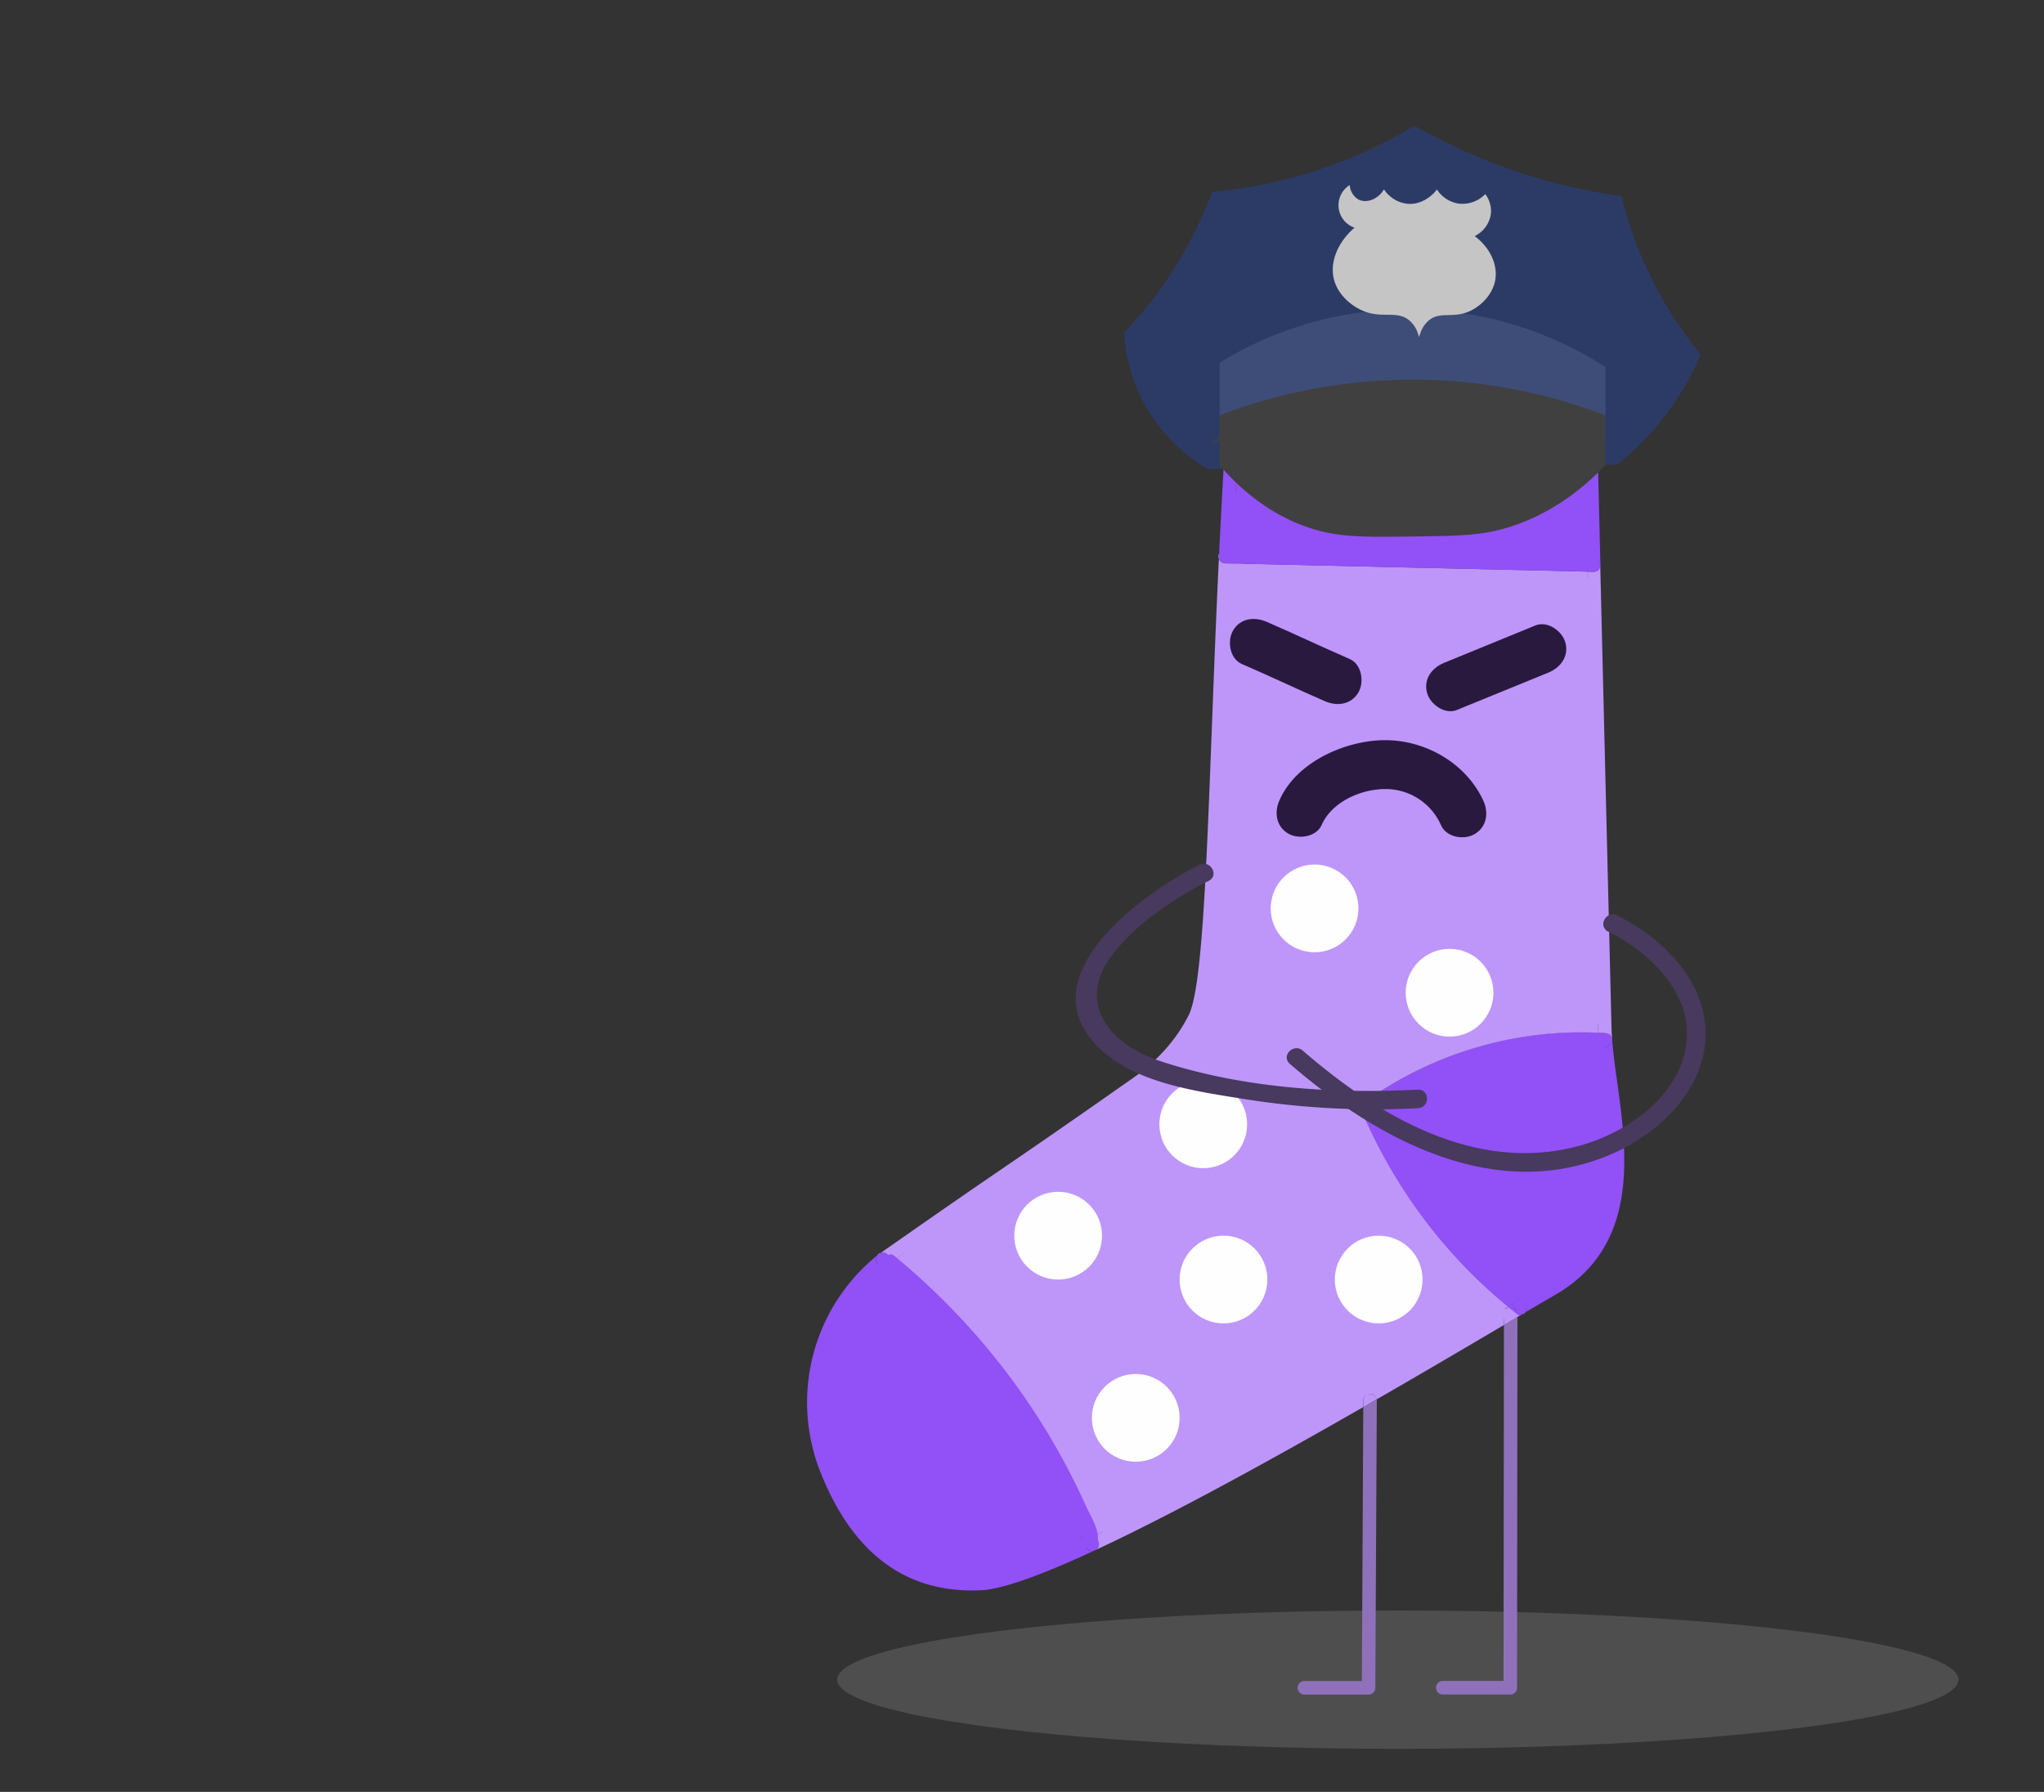<svg xmlns="http://www.w3.org/2000/svg" viewBox="0 0 752.39 659.66"><rect x="0" y="0" width="752.39" height="659.66" fill="#333333" stroke="none"/><defs><style>.cls-1{fill:#ccc;opacity:0.18;}.cls-2{fill:#9250f7;}.cls-3{fill:#be96fa;}.cls-4{fill:#8f71bb;}.cls-5{fill:#fefefe;}.cls-6{fill:none;stroke:#9250f7;stroke-linecap:round;}.cls-10,.cls-11,.cls-12,.cls-6,.cls-7{stroke-miterlimit:10;}.cls-7{fill:#48395e;stroke:#48395e;}.cls-8{fill:#2a193f;}.cls-9{fill:#2c3b66;}.cls-10{fill:#3e4d78;stroke:#3e4d78;}.cls-11{fill:#404040;stroke:#404040;}.cls-12{fill:#c5c5c5;stroke:#c5c5c5;}</style></defs><title>forbiden</title><g id="Capa_1" data-name="Capa 1"><ellipse class="cls-1" cx="514.53" cy="618.34" rx="206.38" ry="25.46"/><path class="cls-2" d="M572.07,476.92c-2.46,1.41-6,3.49-10.45,6.1,0,0,0,0,0,0a2.49,2.49,0,0,0-.42-3.49c-.49-.38-1-.76-1.44-1.15,4.12-2.42,7.46-4.39,9.81-5.73,28.58-16.32,24.22-48.48,20.7-74.32-.62-4.57-1.21-9-1.6-13.1l2.13.13a2.51,2.51,0,0,0,2.64-2.32v-.17h0c.36,4.55,1,9.56,1.76,14.8C599,424.93,603.56,458.93,572.07,476.92Z"/><path class="cls-2" d="M593.48,382.82V383a2.51,2.51,0,0,1-2.64,2.32l-2.13-.13c-.17-1.72-.3-3.39-.37-5l2.82.15A2.5,2.5,0,0,1,593.48,382.82Z"/><path class="cls-2" d="M590.31,398.28c3.52,25.84,7.88,58-20.7,74.32-2.35,1.34-5.69,3.31-9.81,5.73a179.43,179.43,0,0,1-53-69.76,131.93,131.93,0,0,1,81.87-23.39C589.1,389.3,589.69,393.71,590.31,398.28Z"/><path class="cls-3" d="M589.1,208.22v-.46c0,.11,0,.21,0,.32A.66.66,0,0,1,589.1,208.22Z"/><path class="cls-3" d="M586.58,210.5h0a2.48,2.48,0,0,0,2.47-2.28c1.66,68.61,4.12,169.77,4.18,171.4.05,1,.13,2.11.21,3.2h0a2.5,2.5,0,0,0-2.32-2.48l-2.82-.15c0-.12,0-.23,0-.35-.07-1.24-2.46-100.59-4.13-169.39Z"/><path class="cls-2" d="M588.34,380.19c.07,1.6.2,3.27.37,5a131.93,131.93,0,0,0-81.87,23.39,179.43,179.43,0,0,0,53,69.76L555.23,481a184.72,184.72,0,0,1-53.76-72.39,2.48,2.48,0,0,1,.86-3,136.9,136.9,0,0,1,86-25.48Z"/><path class="cls-3" d="M588.32,379.84c0,.12,0,.23,0,.35a136.9,136.9,0,0,0-86,25.48,2.48,2.48,0,0,0-.86,3A184.72,184.72,0,0,0,555.23,481c-1.15.69-2.35,1.38-3.58,2.11-12.78,7.56-30.17,17.8-49.35,28.86-32.38,18.63-69.9,39.47-99,53.22A306.63,306.63,0,0,0,361.61,498,304.26,304.26,0,0,0,329,463.92c23.86-16.71,33.71-23.44,43.25-30,10-6.82,20.3-13.87,46.58-32.29,10.32-7.06,18.12-15.73,23.17-25.78,5.31-10.55,6.86-51.22,9-107.52.73-19.14,1.51-39.59,2.52-60.91l130.64,3C585.86,279.25,588.25,378.6,588.32,379.84Z"/><path class="cls-2" d="M586.63,210.5h0l-2.39-.05q-.08-2.52-.12-5l2.62.06a2.48,2.48,0,0,1,2.4,2.18.13.13,0,0,0,0,0v.46A2.48,2.48,0,0,1,586.63,210.5Z"/><path class="cls-2" d="M584.19,210.45l-130.64-3c.08-1.65.15-3.32.24-5l130.28,3Q584.12,207.93,584.19,210.45Z"/><path class="cls-2" d="M584.07,205.47l-130.28-3c.87-18.21,1.91-37,3.23-56.2l125.68,2.38C582.87,156.06,583.41,177.93,584.07,205.47Z"/><path class="cls-3" d="M561.62,483a2.42,2.42,0,0,1-1.46.87Z"/><path class="cls-2" d="M556.07,481.18a2.18,2.18,0,0,0-.57.08,2.1,2.1,0,0,1-.27-.24l4.57-2.69c.47.39,1,.77,1.44,1.15a2.49,2.49,0,0,1,.42,3.49s0,0,0,0l-1.46.87a2.28,2.28,0,0,1-.45,0,2.45,2.45,0,0,1-1.15-.29,2.5,2.5,0,0,0-.74-1.72A2.46,2.46,0,0,0,556.07,481.18Z"/><path class="cls-3" d="M560.16,483.89l-1.6.93v-1.18a2.45,2.45,0,0,0,1.15.29A2.28,2.28,0,0,0,560.16,483.89Z"/><path class="cls-4" d="M558.56,484.82l-.14,136.51a2.49,2.49,0,0,1-2.49,2.48H531.09a2.49,2.49,0,0,1,0-5h22.36l.14-131.07c.2-.13.38-.24.58-.35C555.7,486.51,557.16,485.66,558.56,484.82Z"/><path class="cls-2" d="M558.56,483.64a2,2,0,0,1-.39-.25c-.89-.7-1.79-1.41-2.67-2.13a2.18,2.18,0,0,1,.57-.08,2.46,2.46,0,0,1,1.75.74A2.5,2.5,0,0,1,558.56,483.64Z"/><path class="cls-3" d="M558.17,483.39a2,2,0,0,0,.39.25v1.18c-1.4.84-2.86,1.69-4.39,2.6-.2.11-.38.22-.58.35v-4.1a2.46,2.46,0,0,1,1.91-2.41C556.38,482,557.28,482.69,558.17,483.39Z"/><path class="cls-4" d="M501.82,518l4.93-2.83a2,2,0,0,1,.05.5l-.55,105.7a2.49,2.49,0,0,1-2.48,2.47h-23.6a2.49,2.49,0,1,1,0-5H501.3Z"/><path class="cls-3" d="M502.3,512c19.18-11.06,36.57-21.3,49.35-28.86,1.23-.73,2.43-1.42,3.58-2.11a2.1,2.1,0,0,0,.27.24,2.46,2.46,0,0,0-1.91,2.41v4.1c-12.3,7.25-28.71,16.93-46.84,27.37a2.5,2.5,0,0,0-2.42-2h0a2.49,2.49,0,0,0-1.18.3Z"/><path class="cls-3" d="M506.75,515.14,501.82,518v-2.36a2.48,2.48,0,0,1,2.48-2.47h0A2.5,2.5,0,0,1,506.75,515.14Z"/><path class="cls-3" d="M403.26,565.21c29.14-13.75,66.66-34.59,99-53.22l.83,1.45a2.49,2.49,0,0,0-1.3,2.17V518c-32.4,18.59-69.48,39.09-98.4,52.56a2.48,2.48,0,0,0,.87-3.06C404,566.71,403.62,566,403.26,565.21Z"/><path class="cls-2" d="M451,202.43a2.49,2.49,0,0,0-2.25,1.43c.94-19.48,2.05-39.68,3.48-60.28a2.49,2.49,0,0,1,2.49-2.31h.05l130.41,2.48a2.5,2.5,0,0,1,2.44,2.42c0,.77.64,27,1.48,61.54a2.48,2.48,0,0,0-2.4-2.18l-2.62-.06c-.66-27.54-1.2-49.41-1.37-56.8L457,146.29c-1.32,19.17-2.36,38-3.23,56.2l-2.74-.06Z"/><path class="cls-2" d="M453.55,207.46l-2.61-.06a2.47,2.47,0,0,1-2.28-1.67c0-.62,0-1.25.08-1.87a2.49,2.49,0,0,1,2.25-1.43h.06l2.74.06C453.7,204.14,453.63,205.81,453.55,207.46Z"/><path class="cls-3" d="M448.66,205.73a2.54,2.54,0,0,1-.15-.88,2.44,2.44,0,0,1,.23-1C448.71,204.48,448.68,205.11,448.66,205.73Z"/><path class="cls-2" d="M404.29,567.47a2.48,2.48,0,0,1-.87,3.06l-.74.34a2.15,2.15,0,0,1-.66.09,2.48,2.48,0,0,1-2.28-1.48c-.32-.73-.64-1.45-1-2.17l4.51-2.1C403.62,566,404,566.71,404.29,567.47Z"/><path class="cls-3" d="M402.68,570.87l.74-.34a2.56,2.56,0,0,1-.4.22A1.38,1.38,0,0,1,402.68,570.87Z"/><path class="cls-2" d="M357.76,501.18a300.27,300.27,0,0,1,41,66.13c-15.95,7.33-29,12.23-36.74,13-25.77,1.71-43.86-11.38-55.28-40.05a64.64,64.64,0,0,1,18.19-73.38A300.18,300.18,0,0,1,357.76,501.18Z"/><path class="cls-3" d="M324.26,461.19c25.28-17.7,35.4-24.63,45.2-31.33,10-6.82,20.29-13.86,46.56-32.28,9.65-6.59,16.89-14.63,21.56-23.92,4.83-9.59,6.44-51.91,8.49-105.48.75-19.6,1.54-40.56,2.59-62.45a2.47,2.47,0,0,0,2.28,1.67l2.61.06c-1,21.32-1.79,41.77-2.52,60.91-2.15,56.3-3.7,97-9,107.52-5,10.05-12.85,18.72-23.17,25.78-26.28,18.42-36.61,25.47-46.58,32.29-9.54,6.52-19.39,13.25-43.25,30-.82-.75-1.64-1.47-2.47-2.2A2.49,2.49,0,0,0,324.26,461.19Z"/><path class="cls-2" d="M325.79,466.18l3.23-2.26A304.26,304.26,0,0,1,361.61,498a306.63,306.63,0,0,1,41.65,67.18l-4.51,2.1a300,300,0,0,0-73.83-100.4C325.21,466.66,325.49,466.42,325.79,466.18Z"/><path class="cls-2" d="M325.79,466.18c-.3.24-.58.48-.87.73-.54-.49-1.09-1-1.65-1.46a2.47,2.47,0,0,1-.36-3.32l1.35-.94a2.49,2.49,0,0,1,2.29.53c.83.73,1.65,1.45,2.47,2.2Z"/><path class="cls-3" d="M324.26,461.19l-1.35.94.14-.19A2.39,2.39,0,0,1,324.26,461.19Z"/><path class="cls-2" d="M402,571a2.15,2.15,0,0,0,.66-.09c-17.41,8.08-31.78,13.54-40.25,14.42-1.59.12-3.15.17-4.69.17-25.49,0-44.16-14.56-55.63-43.33a69.6,69.6,0,0,1,20.6-79.85l.15-.11.05,0a2.47,2.47,0,0,0,.36,3.32c.56.48,1.11,1,1.65,1.46a64.64,64.64,0,0,0-18.19,73.38C318.15,569,336.24,582.05,362,580.34c7.73-.8,20.79-5.7,36.74-13,.35.72.67,1.44,1,2.17A2.48,2.48,0,0,0,402,571Z"/><circle class="cls-5" cx="483.89" cy="334.41" r="16.15"/><circle class="cls-5" cx="533.58" cy="365.46" r="16.15"/><circle class="cls-5" cx="442.91" cy="413.9" r="16.15"/><circle class="cls-5" cx="389.5" cy="454.89" r="16.15"/><circle class="cls-5" cx="418.07" cy="521.96" r="16.15"/><circle class="cls-5" cx="450.36" cy="471.04" r="16.15"/><circle class="cls-5" cx="507.49" cy="471.04" r="16.15"/><path class="cls-2" d="M454.09,200.25a407.53,407.53,0,0,1,3.57-47.6,4.85,4.85,0,0,1,.95-2.71,4.68,4.68,0,0,1,2.84-1.16c15.72-2.43,31.75.89,47.65.42,3.44-.1,6.87-.38,10.31-.28,5.33.15,10.6,1.2,15.91,1.63,14.45,1.17,29-2.25,43.43-1.3A3.32,3.32,0,0,1,581,150a3.42,3.42,0,0,1,.68,2.39l1.41,52.46"/><path class="cls-2" d="M455.35,201.26c16.82-.69,33.66-.29,50.49.23q24.21.75,48.41,1.86c9.72.44,19.52.92,29.13-.6"/><path class="cls-2" d="M506.53,409c12.67,25.81,32.48,47.31,52,68.42l-29.17-30.89a146.8,146.8,0,0,0,14.68,17.76"/><path class="cls-2" d="M505.24,409.75c13,26,32.66,47.57,52.24,68.73l2.12-2.12-29.17-30.89c-1.14-1.21-3.36.41-2.35,1.82A160.11,160.11,0,0,0,543,465.35c1.34,1.4,3.46-.73,2.12-2.12a156.41,156.41,0,0,1-14.44-17.45l-2.36,1.81,29.17,30.89c1.33,1.41,3.43-.7,2.12-2.12-19.42-21-38.92-42.32-51.77-68.12-.86-1.73-3.45-.21-2.59,1.51Z"/><path class="cls-2" d="M508.59,410.35a134.82,134.82,0,0,1,41.67-18.9,131.32,131.32,0,0,1,23.3-3.86c3.71-.28,7.43-.39,11.15-.35.86,0,1.72,0,2.58.05a7.62,7.62,0,0,1,2.18,5.44,50,50,0,0,1,.56,5.74c1.3,15.07,2.64,31.62-.93,46.49-1.75,7.28-5.09,14-10.79,19-5.88,5.15-13.33,8.19-20.47,11.12-1.76.72-1,3.62.8,2.89,14.65-6,27.67-13.15,32.56-29.21,5.15-16.94,3.21-36.76,1.47-54.07-.26-2.54.11-7.41-2.1-9.35-2-1.79-6-1.08-8.43-1.06a136,136,0,0,0-75.07,23.53c-1.59,1.07-.09,3.67,1.52,2.59Z"/><path class="cls-2" d="M323.35,469a208.6,208.6,0,0,1,53.58,65.46l2.59-1.52-7.8-14-2.6,1.51A281.3,281.3,0,0,1,393,559.61c4.35,8.66-10.59,13.78-16.88,15.71a55.07,55.07,0,0,1-22,2.21c-30.83-3.29-51-31.25-49.74-61.26.73-17.48,8.28-34.08,20.27-46.69,1.33-1.4-.79-3.53-2.12-2.13-22.63,23.82-29.52,63.16-8.77,90.48a57.73,57.73,0,0,0,61.58,20.74c7-1.94,15.41-5.27,20.65-10.51,2.16-2.17,2.19-4.2,1.08-7-2-4.89-4.83-9.63-7.41-14.22a284,284,0,0,0-18-28c-1.12-1.54-3.56-.21-2.6,1.51l7.81,14c.95,1.69,3.49.19,2.59-1.52a210.53,210.53,0,0,0-54-66.06c-1.48-1.21-3.62.9-2.12,2.12Z"/><path class="cls-3" d="M585.43,220.14q.36,77.66,3.26,155.26"/><path class="cls-3" d="M452.09,212.07q-1.08,60.56-5.26,121c-1.23,17.7-.32,39.48-12.27,54-5.75,7-13.59,11.91-20.93,17L389.36,421l-55.82,38.91c-1.57,1.1-.07,3.7,1.52,2.59l51.77-36.09,25.89-18c7.06-4.92,14.53-9.61,20.7-15.66,12.44-12.19,14.15-29.27,15.4-45.76q2.4-31.68,3.93-63.42,1.71-35.7,2.34-71.44c0-1.93-3-1.93-3,0Z"/><path class="cls-3" d="M410.63,558.66l10.44-3a45.12,45.12,0,0,1-8.07,5.94l136.11-76.44"/><path class="cls-6" d="M559.28,483.8a188.84,188.84,0,0,1-58.16-76.3,140.33,140.33,0,0,1,90.7-25.72"/><path class="cls-2" d="M454.87,147.34a243,243,0,0,1-.93,50.3c-.21,1.73,1.56,2.84,3,3l18.19,2v-6l-18.28-.13c-3.34,0-4.13,5.08-.8,5.89,4.32,1,8.33.51,12.67-.13,5.76-.84,10.61.09,16.21,1.4,10.42,2.44,20.42.31,30.92-.09,21.41-.82,43.09.75,64.51,1.3a3,3,0,0,0,3-3q.43-24.88-.17-49.76a3.07,3.07,0,0,0-3-3c-39.76-2.14-79.65-2.59-119.45-3.78-3.86-.11-3.86,5.89,0,6,39.8,1.19,79.69,1.64,119.45,3.78l-3-3q.6,24.88.17,49.76l3-3c-20.82-.53-41.8-1.86-62.63-1.36-10.47.25-20.83,2.79-31.2.36-4.42-1-8.82-2.29-13.4-2.12-5.22.21-10.27,2.12-15.48.85l-.8,5.9,18.28.13c3.95,0,3.75-5.58,0-6l-18.19-2,3,3a243,243,0,0,0,.93-50.3c-.32-3.82-6.33-3.85-6,0Z"/><path class="cls-3" d="M407.73,564.64q73.31-37.21,144-79.15a1.5,1.5,0,0,0-1.51-2.59q-70.71,41.91-144,79.15c-1.72.87-.2,3.46,1.51,2.59Z"/><path class="cls-3" d="M582.2,213.87l5.11,161.71c.06,1.92,3.06,1.93,3,0L585.2,213.87c-.06-1.93-3.06-1.94-3,0Z"/><path class="cls-3" d="M334.82,464.35c26-19.92,52.89-38.25,80.19-56.26,11-7.27,21.37-15.55,26.76-27.94,5.76-13.23,6.09-28.17,7.08-42.34q2-29,4-57.95c.14-1.92-2.86-1.91-3,0q-2.19,31.44-4.39,62.86c-1.3,18.6-2.94,37.69-17.14,51.39-6.5,6.27-14.28,11-21.83,15.9q-12,7.78-23.82,15.88-25.18,17.25-49.41,35.87c-1.51,1.16,0,3.77,1.52,2.59Z"/><path class="cls-3" d="M451.88,210.62q-2.61,35.43-2.17,71a1.5,1.5,0,0,0,3,0q-.45-35.52,2.17-71c.15-1.92-2.85-1.92-3,0Z"/><path class="cls-3" d="M409.15,565.87,552.29,485.4a1.5,1.5,0,0,0-1.51-2.59L407.64,563.27a1.5,1.5,0,0,0,1.51,2.6Z"/><path class="cls-2" d="M453.38,185.81c-.09,4.32-.7,9-.22,13.31.23,2,.71,3.81,2.62,4.83,2.63,1.42,6.57.64,9.39.63l15.74-.06a1.5,1.5,0,0,0,0-3c-6.39,0-13.34.85-19.67.08-1.68-.21-4.31-.49-5.08-2.48-.36-.93,0-2.84,0-3.86l.18-9.45c0-1.93-3-1.93-3,0Z"/><path class="cls-2" d="M563.73,206.5l13.86,0c2.15,0,6.35.93,8-1s-.42-4.93-.65-7c-.49-4.66,1.13-10.15,1.78-14.79.27-1.89-2.62-2.7-2.89-.8-.81,5.78-2.66,12.27-1.51,18.06a6.48,6.48,0,0,0,.35,1q.93,2.46-1.65,1.59c-1.41.46-3.75,0-5.2,0l-12.13,0a1.5,1.5,0,0,0,0,3Z"/><path class="cls-2" d="M310.42,546.94a67.29,67.29,0,0,1,18.51-82.62h-2.12a253.87,253.87,0,0,1,61,73q5.78,10.41,10.54,21.35c.72,1.64,2.89,4.59,2.5,6.42-.25,1.17-.73.78-2,1.36-1.72.81-3.13,2.33-4.79,3.26a50.2,50.2,0,0,1-8.1,3.21c-17.3,6.1-36.66,10.52-53.25.08-12.61-7.93-23.06-22.55-26.29-37.2-.42-1.88-3.31-1.08-2.89.8,2.73,12.39,11.08,26.25,21,34.21,7,5.65,14.8,9.82,23.81,11.09,9.3,1.31,18.68-.1,27.66-2.62,4.85-1.35,9.6-3,14.33-4.74,4.09-1.48,7.69-3.78,11.43-5.83,1.79-1,2.63-1.36,2.33-3.72-.45-3.5-3-7.65-4.47-10.84a252.69,252.69,0,0,0-28.42-48,256.31,256.31,0,0,0-42.23-44,1.56,1.56,0,0,0-2.12,0,70.26,70.26,0,0,0-19,86.26c.85,1.73,3.44.21,2.59-1.52Z"/><path class="cls-7" d="M441.6,318.82c-22.75,11.64-64.48,42.52-34.92,68.2,13.19,11.46,34.41,14.33,51.28,17.06a303.56,303.56,0,0,0,63.89,3.38c3.9-.2,3.92-6,0-5.82C490.38,403.24,457,401,427,391.13c-19.43-6.37-31.72-22.18-17.72-40.24,9-11.6,22.23-20.3,35.41-27.05,3.45-1.76.39-6.79-3.07-5Z"/><path class="cls-7" d="M592.09,342.43c15.78,7.9,32,23.43,29,42.73s-22.38,32.56-40.16,37.28c-38.07,10.11-74-11.25-101.75-35.33-2.81-2.44-6.95,1.66-4.11,4.12,32.13,27.84,75.83,51.74,118.53,32.91,16.87-7.44,33.35-23.27,33.74-42.83.39-19.87-15.72-35.62-32.28-43.9-3.34-1.67-6.29,3.34-2.93,5Z"/><path class="cls-8" d="M457.11,244.44c10.26,4.43,20.35,9.25,30.6,13.7,4.46,1.93,9.66,1.31,12.31-3.23,2.23-3.81,1.26-10.37-3.22-12.32-10.26-4.45-20.35-9.26-30.6-13.7-4.46-1.92-9.66-1.32-12.32,3.23-2.22,3.8-1.25,10.38,3.23,12.32Z"/><path class="cls-8" d="M486.53,303.64c3.75-8.48,14.49-13.17,23.39-13.16a22.29,22.29,0,0,1,20.54,13.36c2,4.41,8.41,5.51,12.31,3.23,4.54-2.65,5.27-7.88,3.23-12.32-6.32-13.73-21.15-22.26-36.08-22.27-14.62,0-32.73,8-38.93,22.08-2,4.44-1.3,9.67,3.23,12.31,3.83,2.24,10.34,1.24,12.31-3.23Z"/><path class="cls-8" d="M536.37,261.32l33.56-13.7c4.49-1.84,7.68-6,6.28-11.07-1.17-4.26-6.54-8.14-11.07-6.29L531.58,244c-4.49,1.83-7.68,6-6.28,11.07,1.17,4.26,6.54,8.13,11.07,6.28Z"/><path class="cls-9" d="M413.81,122.45a152,152,0,0,0,32.4-51.85,174.23,174.23,0,0,0,34-6.48,174.81,174.81,0,0,0,40.5-17.82,211.79,211.79,0,0,0,35.65,16.2,211.23,211.23,0,0,0,40.51,9.72,146.71,146.71,0,0,0,29.16,58.33,104.81,104.81,0,0,1-30.78,40.51l-150.69,1.62a62.32,62.32,0,0,1-30.78-50.23Z"/><path class="cls-10" d="M449.45,133.79v19.45a197.94,197.94,0,0,1,141,0V135.42a132.73,132.73,0,0,0-141-1.63Z"/><path class="cls-11" d="M449.45,153.24v8.1a187.19,187.19,0,0,1,141,1.62v-9.72a198.13,198.13,0,0,0-141,0Z"/><path class="cls-11" d="M449.45,161.34v9.72c12.5,14.62,25.4,20.31,32.41,22.69,10.67,3.62,20.08,3.49,38.88,3.24,16.26-.22,24.39-.33,34-3.24,7.74-2.34,21.66-7.94,35.65-22.69V163a187.19,187.19,0,0,0-141-1.62Z"/><path class="cls-12" d="M499.68,83.57c-6.59,5.28-9.92,12.93-8.1,19.44,1.54,5.51,6.62,9.7,11.34,11.34,6.54,2.27,11.66-.59,16.2,3.24a11.17,11.17,0,0,1,3.24,4.86,11,11,0,0,1,3.24-4.86c4.26-3.54,8.82-.93,14.59-3.24,4.31-1.73,8.76-6,9.72-11.34,1-5.86-2.25-12.19-8.1-16.2a10.27,10.27,0,0,0,6.48-8.1,9.92,9.92,0,0,0-1.62-6.49A12.25,12.25,0,0,1,537,75.46a12.08,12.08,0,0,1-8.1-4.86c-.21.27-4.62,5.76-11.35,4.86a12.48,12.48,0,0,1-8.1-4.86c-2.54,3.64-6.84,4.79-9.72,3.24A7.12,7.12,0,0,1,496.44,69a8.23,8.23,0,0,0,3.24,14.59Z"/><path class="cls-2" d="M452.37,203.11c11.14-.35,22.18-.5,33.23,1.11a215.15,215.15,0,0,0,31.66,2.58c22.18-.07,44.32-2.89,66.45-.35l-.76-2.79c-3.28,2.37-7.46.92-11.1.23L561,201.82l-.4,3,11.11-1.47c2.1-.27,5.43,0,7.31-1.13,3.62-2.12,1.89-8.63,1.79-12-.06-1.93-3.06-1.93-3,0s.61,4.67.19,6.58l0,1.64a6.55,6.55,0,0,1-4.48,1.7c-4.24.85-8.68,1.14-13,1.71-1.51.2-2.24,2.6-.4,2.95,5.26,1,10.53,2.2,15.83,3,3.07.45,5.9.43,8.48-1.44a1.52,1.52,0,0,0-.75-2.8c-22.13-2.54-44.27.28-66.45.35-11.13,0-21.89-1.25-32.9-2.77-10.63-1.47-21.29-1.26-32-.92-1.92.06-1.93,3.06,0,3Z"/><path class="cls-2" d="M529.25,395.53a184.06,184.06,0,0,1,41-10.39c3.61-.48,7.23-.84,10.85-1.1,1.2-.08,4.74-.9,5.55-.3,1.17.86,1.31,4.14,1.51,5.39a209.92,209.92,0,0,1,2.38,24c.08,1.92,3.08,1.93,3,0a216.14,216.14,0,0,0-2.64-25.77c-.33-2-.31-5.13-2.31-6.24-2.57-1.43-7.47-.1-10.25.14a186.11,186.11,0,0,0-49.87,11.38c-1.79.67-1,3.58.8,2.89Z"/><path class="cls-2" d="M510.82,422.88c4.38,3.66,6.93,8.9,10.19,13.49A171.79,171.79,0,0,0,531.91,450c8.41,9.63,17.34,18.82,26.08,28.15l1.06-2.56a9.82,9.82,0,0,1-10.37-8.23c-.38-1.89-3.27-1.09-2.89.8a12.79,12.79,0,0,0,13.26,10.43,1.52,1.52,0,0,0,1.06-2.56c-8.74-9.33-17.67-18.52-26.08-28.15a158.24,158.24,0,0,1-12-15.25c-2.84-4.18-5.2-8.6-9.13-11.88-1.47-1.23-3.61.88-2.12,2.12Z"/><path class="cls-2" d="M560.48,481c7.84-4.2,17.07-7.73,22.7-14.93a29.2,29.2,0,0,0,6-20.36,1.51,1.51,0,0,0-2.95-.4c-2.57,7.06-5.5,12.84-11.6,17.44a140.77,140.77,0,0,1-16.84,10.63c-1.69.93-.17,3.53,1.52,2.59,6.73-3.71,13.64-7.71,19.51-12.73,5.36-4.58,7.94-10.65,10.3-17.13l-2.94-.4a26.22,26.22,0,0,1-7,20.46c-5.33,5.51-13.49,8.66-20.18,12.24-1.7.91-.19,3.5,1.52,2.59Z"/><path class="cls-2" d="M324.79,466.5A71.47,71.47,0,0,1,336,479.81l1.29-2.26a9.54,9.54,0,0,1-9.4-8.91L326,470.08a7.55,7.55,0,0,1,5.91,4.66l1.3-2.25c-1.85.6-3.19-.21-4-2.43l-2.5.67a359.24,359.24,0,0,1,52.72,64.67q5.4,8.49,10.31,17.29c1.26,2.25,4.16,5.88,4.58,8.46.83,5-4.93,7.47-8.41,9.26a58.79,58.79,0,0,1-40.41,4.78v2.89c4.41-.77,8.93,1.48,13.29,2.06a41.68,41.68,0,0,0,11.75-.17,42.44,42.44,0,0,0,20.49-9.31,1.51,1.51,0,0,0-.3-2.36l-33.3-17c-10.28-5.25-21.4-10-28.17-19.85-5.82-8.46-8.24-18.78-10.08-28.73-1.8-9.78-5.09-23.13,3.24-30.84,1.36-1.25-.37-3-1.82-2.35a23.75,23.75,0,0,0-12.72,12.55c-.46,1,.33,2.72,1.7,2.2a10.13,10.13,0,0,0,4.72-3.52c2.5-3.22,3.73-9.25,9-8.89l-1.06-2.56a83.13,83.13,0,0,0-17.41,29c-4.16,12.09-3.37,23.56-1.11,35.95,2,11,5.64,20.21,13.95,27.93,8.68,8.05,19.67,12.78,30.54,17.09,1.8.71,2.57-2.19.8-2.89-10.13-4-20.45-8.42-28.63-15.8s-11.81-16.38-13.77-27.13c-2.11-11.58-2.91-22.21.83-33.55a79.15,79.15,0,0,1,16.92-28.46,1.53,1.53,0,0,0-1.06-2.57c-8.49-.59-8.05,10-14.5,12.52l1.69,2.2A21.53,21.53,0,0,1,322,472.12l-1.82-2.36c-7.3,6.76-6.69,17.15-5.3,26.21,1.73,11.26,3.82,23,9.3,33.1,5.74,10.59,15.22,16.43,25.64,21.77q19.62,10,39.27,20.06l-.3-2.36a39.1,39.1,0,0,1-23.3,8.91c-7.06.27-14-3.46-20.91-2.26-1.47.26-1.38,2.57,0,2.89a62.1,62.1,0,0,0,39.88-3.71c3.89-1.75,13.21-5.4,13.54-10.61.16-2.56-1.69-5.06-2.85-7.22-2.06-3.85-4.21-7.67-6.42-11.45a362.17,362.17,0,0,0-60-76.49,1.52,1.52,0,0,0-2.51.67c-1.51,4.66,3,6.66,6.93,6.22a1.53,1.53,0,0,0,1.29-2.26,10.14,10.14,0,0,0-7.71-6,1.52,1.52,0,0,0-1.9,1.45,12.58,12.58,0,0,0,12.4,11.91,1.51,1.51,0,0,0,1.3-2.26,75.55,75.55,0,0,0-11.63-13.91c-1.41-1.32-3.53.8-2.12,2.12Z"/><path class="cls-2" d="M450.93,180.55a106.38,106.38,0,0,1,1,11.42c.1,3.24.71,7.62-1.17,10.41l2.8.76a61.43,61.43,0,0,1,1.88-9.69h-2.89c.61,3,1,9,4.12,10.64,2,1,5.35.14,7.43-.1,4.17-.5,8.09-1.11,12.28-.34v-2.89c-6.27,1.81-12.6,1.73-19.06,1.51v3l33.71,0a1.5,1.5,0,0,0,0-3l-33.71,0a1.5,1.5,0,0,0,0,3c6.73.23,13.34.26,19.86-1.62,1.33-.38,1.52-2.61,0-2.89-4.45-.82-8.62-.29-13.08.23-1.21.16-2.43.29-3.66.38-2.17.35-3.3-.41-3.41-2.28-1-1.72-1.2-4.51-1.59-6.43-.3-1.49-2.51-1.37-2.89,0a65.45,65.45,0,0,0-2,10.48c-.18,1.61,2.05,1.87,2.79.76,2-3,1.66-6.68,1.62-10.11a115.5,115.5,0,0,0-1.11-14c-.26-1.91-3.15-1.1-2.9.79Z"/><path class="cls-2" d="M582.82,183.22c.59,3.89,4.84,19.63.64,21.06-2.48.84-6.76.08-9.42.1-3.7,0-7.21-.1-10.73-1.35l.36,2.74a33.09,33.09,0,0,1,15-3.46l-.76-2.8a28.93,28.93,0,0,1-14.52,4.87c-1.91.12-1.95,3,0,3l13.06-.24c1.66,0,2.09-2.54.4-2.94-4.66-1.12,2.85-10.36,3.72-11.33a1.53,1.53,0,0,0,0-2.13c-2.19-1.76-4.33-.44-6.73.56a72.5,72.5,0,0,0-13.23,7.29c-1.1.75-.86,3,.75,2.79a34.39,34.39,0,0,0,18.16-7.33c1.41-1.11-.39-3.06-1.82-2.36a84.77,84.77,0,0,0-12.91,8.11,1.51,1.51,0,0,0,1.16,2.74,40.49,40.49,0,0,0,14.34-6.91l-2.06-.54c3,4.32-15.86,7.36-17.69,7.49a117.46,117.46,0,0,1-16.46-.3v3l36.25-.5c1.93,0,1.93-3,0-3l-36.25.5a1.5,1.5,0,0,0,0,3c8.76.57,17.86,1.11,26.42-1.33,3.94-1.13,14.27-4.59,10.32-10.37a1.51,1.51,0,0,0-2.05-.54,38.32,38.32,0,0,1-13.62,6.6l1.15,2.75a85.27,85.27,0,0,1,12.91-8.11l-1.81-2.35a30.83,30.83,0,0,1-16,6.45l.76,2.8a75.12,75.12,0,0,1,7.15-4.42c1.42-.75,8.11-4.75,9.18-3.89v-2.13c-3,3.39-10.75,14.35-2.39,16.35l.39-3-13.06.24v3a31.91,31.91,0,0,0,16-5.28,1.51,1.51,0,0,0-.75-2.79,36.74,36.74,0,0,0-16.53,3.87c-1.25.61-.76,2.34.36,2.74,4.33,1.54,8.71,1.48,13.25,1.44,3.18,0,8.84,1.11,11.61-.81,2.29-1.59,1.29-4.55,1-6.83l-2.61-17.3c-.28-1.9-3.17-1.1-2.89.8Z"/><path class="cls-2" d="M585.43,204.3c0,.52.26,1.81,0,2.23-.37.64-1.31.43-1.92.44-1,0-3.89.3-4.38,0v2.59a62.15,62.15,0,0,0,8.09-4.22L585.41,203c-.49.56-1.66,2.86-2.49,2.59l-.4,2.95c1.24-.06,3.06.22,4.08-.62s.59-2.09.34-3.22c-.37-1.68-2.91-1.25-2.94.4a10.4,10.4,0,0,0,.19,2.16c.3,1.72,2.91,1.24,2.94-.39s0-3,0-4.48a1.5,1.5,0,0,0-3,0,28.23,28.23,0,0,1,0,3.68l.44-1.06-.13.15,1.46-.39c.41.24.41.1,0-.43-.1-.32-.2-.64-.29-1a12.06,12.06,0,0,0-.48-1.31,3,3,0,0,0-1.81-1.86c-2.4-.64-3.16,3.07-5.2,3.58a1.52,1.52,0,0,0,0,2.9,2,2,0,0,0,1.24,0c1.8-.66,1-3.56-.79-2.9l.35,0v2.9a5.54,5.54,0,0,0,2.49-1.38c.74-.69,1.24-1.84,2.09-2.4l-1.15.16c.27.06.8,2.49,1,2.89.4.83,1,1.66,2,1.73,2.58.19,1.85-3.8,1.84-5.3h-3c0,1.49,0,3,0,4.48l3-.4a4.84,4.84,0,0,1-.08-1.37l-3,.4a11.11,11.11,0,0,1,.22,1.15l.44-1.06s-2-.06-2.19-.05a1.51,1.51,0,0,0-.4,2.95c2.82.89,3.88-1.65,5.42-3.37,1.09-1.22-.31-3.29-1.82-2.35a62.86,62.86,0,0,1-8.1,4.22,1.52,1.52,0,0,0,0,2.59c1.15.68,2.69.4,4,.4a19.56,19.56,0,0,0,4-.13c3-.65,2.6-3.13,2.8-5.54.16-1.92-2.85-1.91-3,0Z"/><path class="cls-2" d="M451.22,192.73c-.56,1.86-4.7,10.11,0,10.27a1.51,1.51,0,0,0,1.44-1.1,38,38,0,0,1,2.11-8.2h-2.9a40.6,40.6,0,0,1,.36,7.79l2.56-1.06a13.48,13.48,0,0,1-.36-4,1.5,1.5,0,0,0-3,0l0,7,2.25-1.29c-.78.68-.62.4.48-.87l1.79-2.41h-2.59c2.07,4.7,2.67,6.47,7.89,6.12,5.86-.38,11.59,0,17.44-.94,1.65-.26,1.28-3.11-.4-2.95a13.59,13.59,0,0,1-8.75-1.68,34.77,34.77,0,0,0-5-2.27C458,194.7,454,189.34,454.4,182.18l-2.56,1.06c4.74,6.11,11.12,10.27,17.82,13.94s12.88,6.82,20.6,7.71l-.4-2.94c-5.53,1.72-9.86-.36-15.26-.82-5.09-.42-10.79.9-15.72-.49a1.51,1.51,0,0,0-.8,2.9c5.27,1.48,11.1.07,16.52.59,5.88.57,10.11,2.56,16.06.71a1.51,1.51,0,0,0-.4-3c-7.65-.88-14-4.43-20.65-8.17-5.94-3.34-11.44-7.17-15.65-12.6-.86-1.11-2.49-.09-2.56,1.06-.34,6.19,2.36,12.91,8,16.13,3,1.69,6.33,2.42,9.32,4.13,3.18,1.81,5.93,2,9.55,1.62l-.4-2.94a73.8,73.8,0,0,1-12.6.77,46.49,46.49,0,0,1-4.84.16c-2.95-.38-3.43-2.31-4.5-4.73-.5-1.15-2-.79-2.59,0-1.77,2.38-5.08,5.39-1.19,7.38a1.52,1.52,0,0,0,2.26-1.3l0-7h-3c0,2.12-.27,4.48,1.24,6.12a1.52,1.52,0,0,0,2.56-1.06,45.71,45.71,0,0,0-.46-8.59c-.24-1.62-2.44-1.21-2.9,0a38.73,38.73,0,0,0-2.1,8.2l1.45-1.1c1.82.06,2.56-5.29,2.92-6.47.55-1.85-2.34-2.65-2.9-.8Z"/><path class="cls-2" d="M488.79,207a181.82,181.82,0,0,1,25-1.75v-3l-7.63.53a1.5,1.5,0,0,0,0,3,231.43,231.43,0,0,0,29.56-.46c1.9-.15,2-3,0-3l-24.4.05a1.52,1.52,0,0,0-1.06,2.56c4.74,4.16,10.62,3.75,16.55,3.08,9.61-1.07,19.21-2.2,28.81-3.3,1.9-.22,1.92-3.22,0-3l-22.85,2.62c-6.28.72-15.11,3.12-20.38-1.52l-1.07,2.56,24.4-.05v-3a231.43,231.43,0,0,1-29.56.46v3l7.63-.53c1.9-.14,2-3,0-3a188.79,188.79,0,0,0-25.8,1.85c-1.9.27-1.09,3.16.8,2.9Z"/><path class="cls-2" d="M542.91,463.88a168.06,168.06,0,0,1,14.23,15.58L558.6,477a11,11,0,0,1-5.52-3.82l-1.46,2.51c4,1.12,5.91,5.53,10.56,4.53,4.36-.94,8.9-4.76,12.12-7.73,1.06-1,.12-2.41-1.07-2.56-2-.26-3,.76-4.53,2a40.82,40.82,0,0,1-9.35,5.89l1.82,2.36a26.84,26.84,0,0,0,4.77-8.83,1.52,1.52,0,0,0-1.85-1.85,17.13,17.13,0,0,1-13.75-1.6c-1.45-.82-3.12,1.18-1.82,2.35a78,78,0,0,0,10.54,8v-2.59c-3.24,1.42-7.25-6.84-8.71-8.75a57.36,57.36,0,0,0-5.32-6c-1.26-1.26-3,.33-2.35,1.82a15,15,0,0,0,3.54,4.87l1.46-2.51-1.14-.49-2.35,1.81c3,2.93,5.92,5.9,8.8,8.94,1.34,1.4,3.46-.72,2.13-2.12-2.89-3-5.82-6-8.81-8.94a1.51,1.51,0,0,0-2.36,1.82,3.35,3.35,0,0,0,2.93,1.87c1.36.2,2.67-1.37,1.46-2.5a13.48,13.48,0,0,1-3.07-4.26L542.91,463c4.09,4.08,6.47,9.18,10.19,13.41,2.08,2.37,4.61,3.1,7.48,1.84,1.09-.48.85-2.05,0-2.59a72.8,72.8,0,0,1-9.94-7.54l-1.82,2.36a20.36,20.36,0,0,0,16.07,1.91L563,470.52a22.56,22.56,0,0,1-4,7.51,1.51,1.51,0,0,0,1.82,2.35,39.53,39.53,0,0,0,6.66-3.73c1.48-1,3.82-4,5.7-3.77l-1.06-2.56c-3.16,2.92-9.67,8.35-14,5.87-2.09-1.19-3.29-2.77-5.71-3.44a1.52,1.52,0,0,0-1.46,2.51,13.67,13.67,0,0,0,6.85,4.58c1.55.5,2.35-1.44,1.46-2.5A166.67,166.67,0,0,0,545,461.76c-1.41-1.32-3.54.8-2.12,2.12Z"/><path class="cls-3" d="M542.51,478.74c1.71,1,4.57,2,5.89,3.48a7.09,7.09,0,0,1,1.44,1L547.48,485c-.78.59-1.16,2.1,0,2.6s2.87,1.11,4.25.34c.51-.28,2.15-3.08,1.65-3.08l-1.29-2.26a15.79,15.79,0,0,1-8.15,6c-2.24.63-2,.66-3.14-1.08-.7-1.05-1.15-2.33-1.79-3.43a41.66,41.66,0,0,0-9.89-11.27l-.66,2.51c2.89-1,8.15,2.73,10.61,4a74.88,74.88,0,0,0,7,3.48c.8.31,2,.31,2.72.65.94,0,1.06.07.37.12a2.33,2.33,0,0,0-1.83,1c-3.54,2.05-2.9,2.16-5.62-1.11L535.57,476c-.82-1-1.68-2-2.47-3-2.19-2.83-2-1.91-1.05-1.58,2.55.92,5.14,3.15,7.33,4.72,4.78,3.44,3.37,4.14-1,6.72l2.21,1.69a22.81,22.81,0,0,0,1.05-9.91c-.12-1.17-1.62-2.13-2.56-1.06l-7,7.89c-1.28,1.44.84,3.57,2.12,2.12l7-7.89-2.56-1.06a21.19,21.19,0,0,1-1,9.12,1.52,1.52,0,0,0,2.21,1.69c2.34-1.38,5.49-3.11,6.77-5.61a1.48,1.48,0,0,0,0-1.52c-2.56-3.39-7.26-6-10.82-8.15-1.52-.94-5.46-4.45-7.34-2.26-1.6,1.89,1,5.27,2.07,6.67,2.09,2.72,4.39,5.31,6.59,8,1.57,1.9,3.41,5.41,5.59,6.51,2.67,1.33,5.4-1.44,7.52-2.89,1.53-1,3.87-2.48,2.53-4.57-.64-1-1.31-.81-2.3-1.15-2.09-.73-4.31-1.05-6.44-2-1.47-.66-2.89-1.46-4.32-2.19-3.55-1.8-7.9-5.29-12.06-3.84-1,.33-1.61,1.74-.66,2.5a39.28,39.28,0,0,1,9,10c1.22,2,2.13,6.16,4.41,7.14,2,.86,5.54-.9,7.32-1.82a20,20,0,0,0,6.93-6.17,1.5,1.5,0,0,0-1.3-2.25c-1.55,0-3.8,3.39-4.39,3.14v2.6a22.11,22.11,0,0,0,4.45-3.71,1.44,1.44,0,0,0,0-1.51c-2.12-2.87-6.38-4.48-9.42-6.23a1.5,1.5,0,0,0-1.51,2.59Z"/><path class="cls-3" d="M451.57,209.3q.3,8,.1,16.09h3a67,67,0,0,0-2.62-16L451,211.22a22.07,22.07,0,0,1,9.9-.17c.37.07,3.86.58,4,.9l.12-.36a22.7,22.7,0,0,1-2.32,1.94c-3.28,2.47-7,4.38-9.73,7.52-1.44,1.66-4.23,5.53-2.45,7.83a2.25,2.25,0,0,0,4-.84c.58-1.84-2.31-2.63-2.9-.79-.08.26,3.55-4.16,3.86-4.51a20.91,20.91,0,0,1,2.37-2.14c1.74-1.38,3.65-2.53,5.46-3.81s5.19-3.14,5.34-5.64a1.47,1.47,0,0,0-.75-1.29c-2.18-1.34-5.46-1.63-8-2a24.27,24.27,0,0,0-9.75.45,1.53,1.53,0,0,0-1.05,1.85,63.32,63.32,0,0,1,2.52,15.22,1.5,1.5,0,0,0,3,0q.21-8.05-.1-16.09c-.08-1.93-3.08-1.94-3,0Z"/><path class="cls-2" d="M450,197.55c-.18,3-2.29,7.26,1.51,8.86,1.45.61,3.18.39,4.72.39H462c3.86,0,3.87-6,0-6h-7.68c-1.2-.14-1.06.12.42.79l.41,1.52c.23-1.86.75-3.66.86-5.56.25-3.85-5.75-3.84-6,0Z"/></g></svg>
